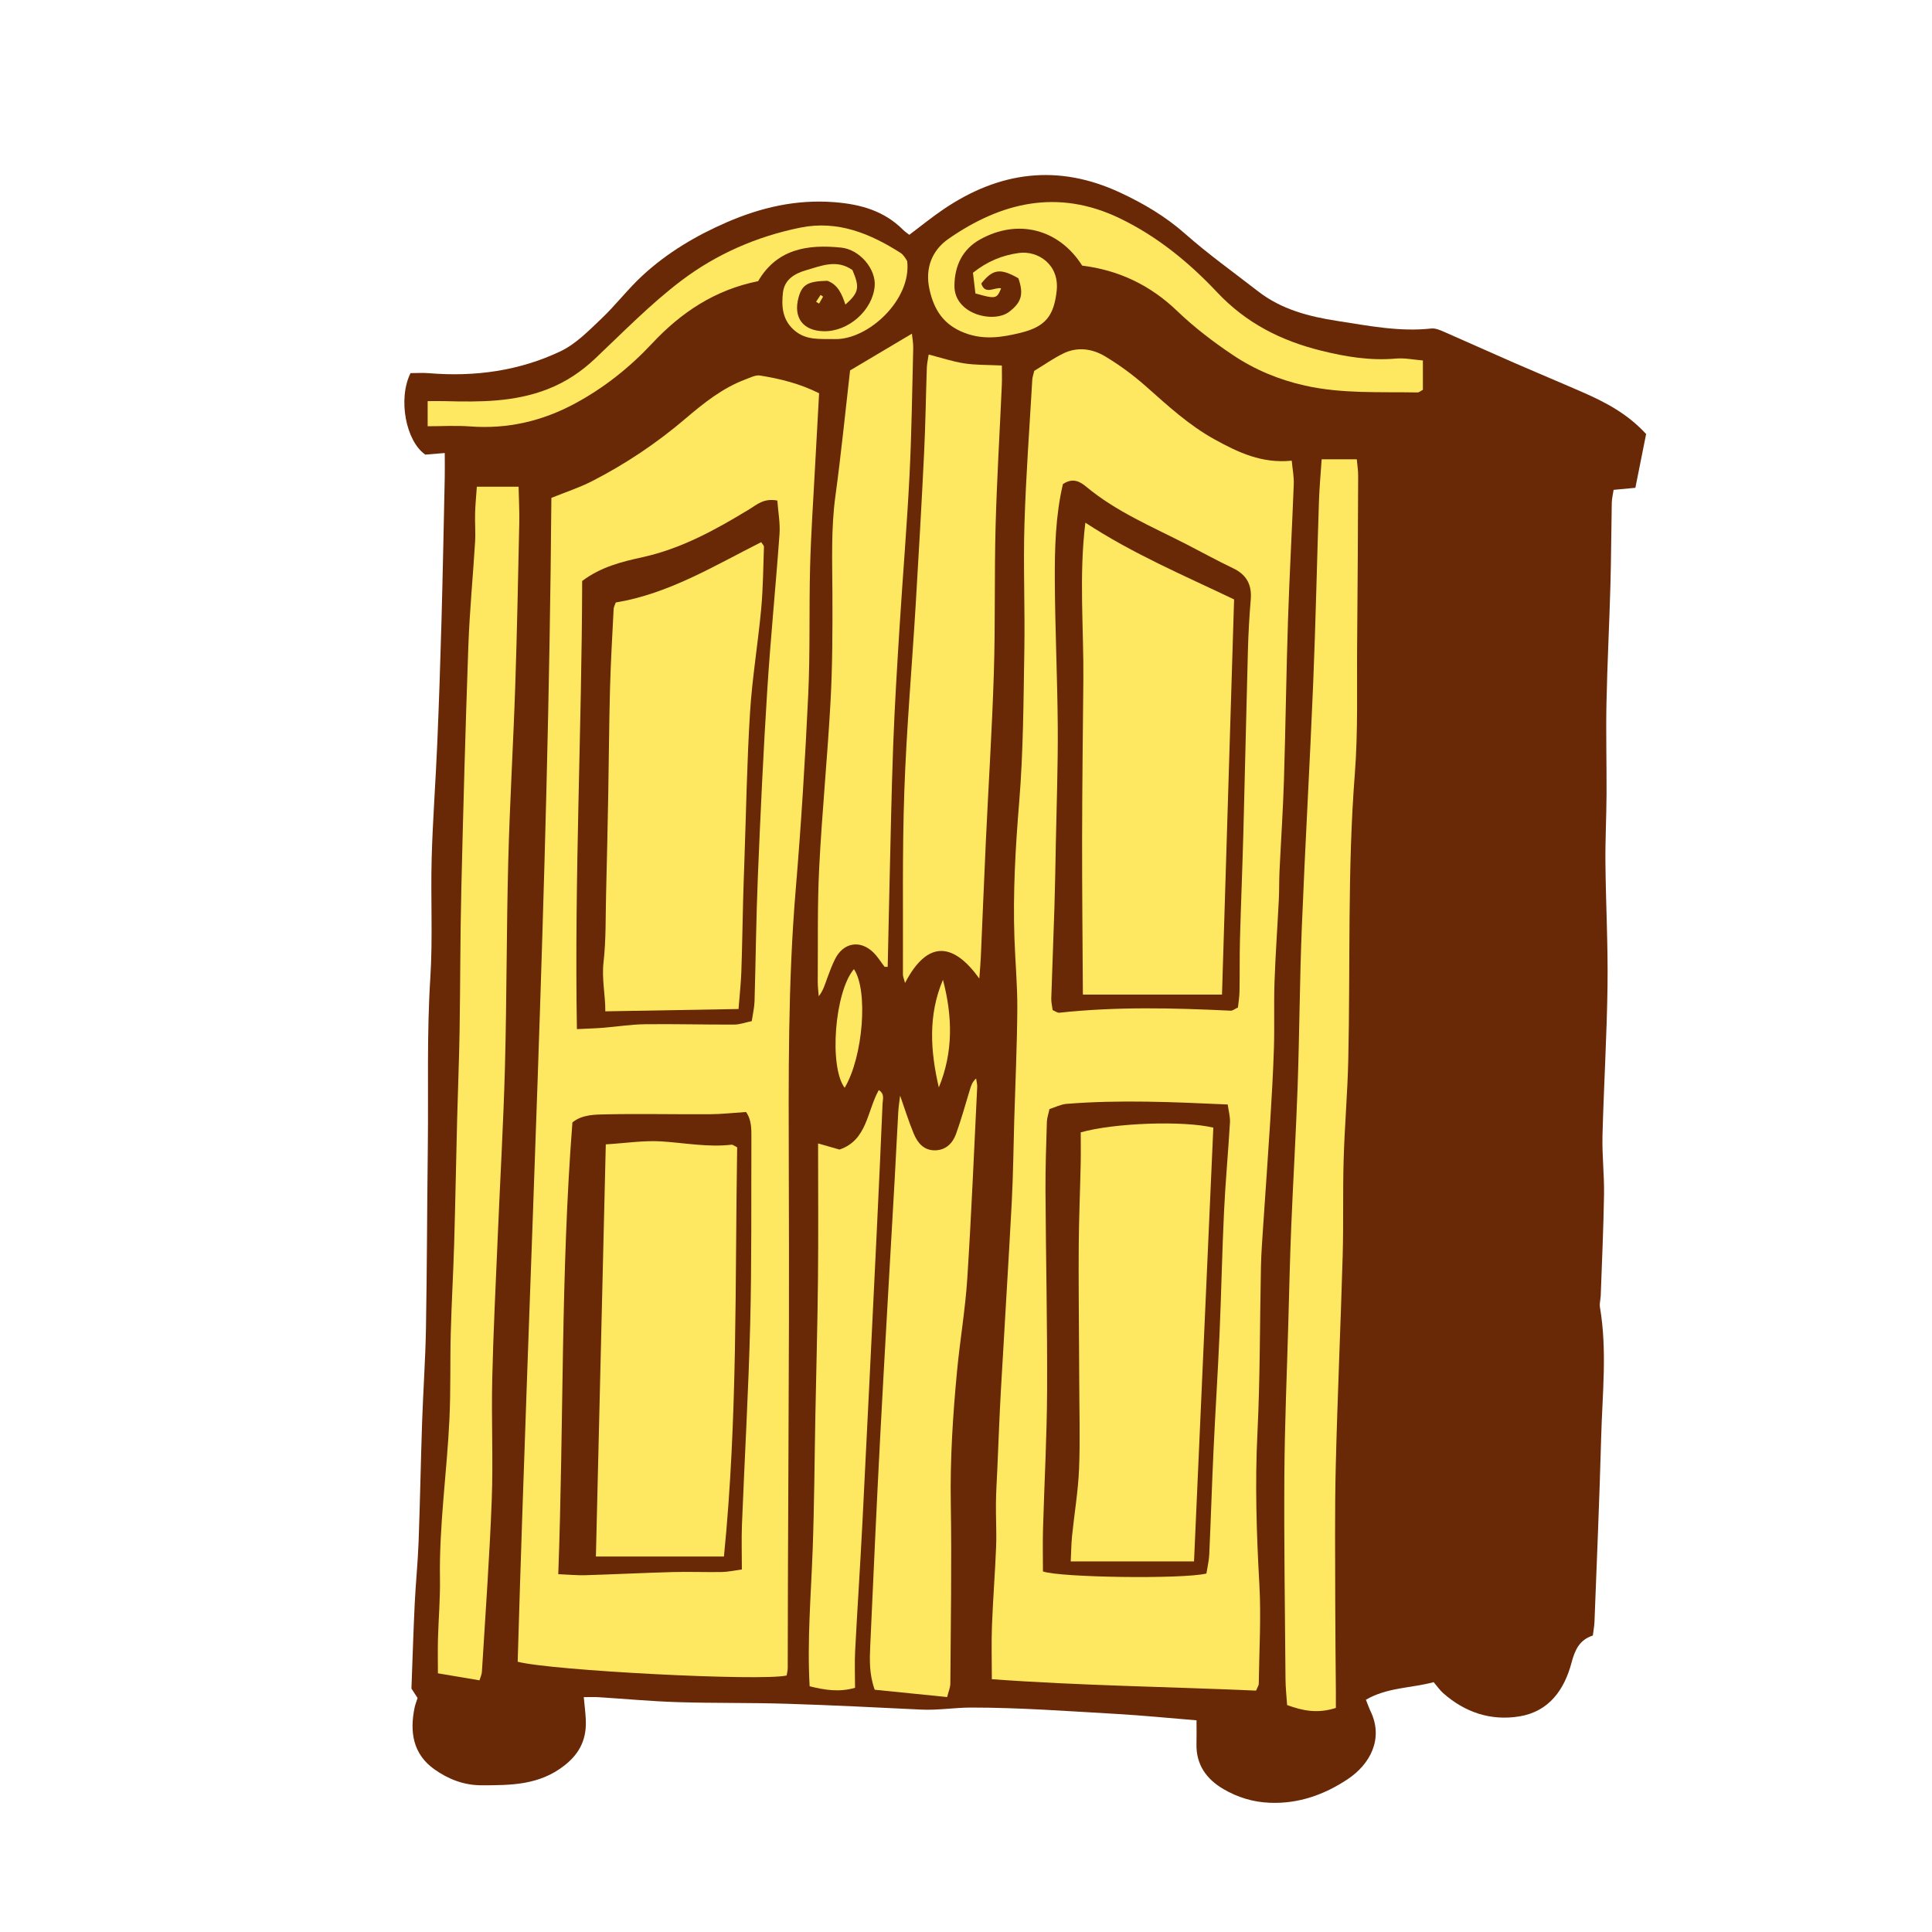 <svg version="1.1" xmlns="http://www.w3.org/2000/svg" xmlns:xlink="http://www.w3.org/1999/xlink" x="0px" y="0px" width="200px"
	 height="200px" viewBox="0 0 200 200" enable-background="new 0 0 200 200" xml:space="preserve">
<g id="svg">
	<path class="stroke" fill="#6a2906"  d="M163.859,40.616c-2.392-1.049-4.804-2.049-7.198-3.094c-2.394-1.044-4.771-2.125-7.165-3.168
		c-0.418-0.182-0.901-0.394-1.328-0.347c-3.289,0.362-6.482-0.282-9.699-0.778c-2.968-0.458-5.813-1.19-8.237-3.074
		c-2.524-1.962-5.139-3.824-7.529-5.938c-2.037-1.802-4.287-3.132-6.727-4.271c-6.465-3.019-12.531-2.194-18.312,1.723
		c-1.193,0.807-2.313,1.723-3.532,2.638c-0.199-0.157-0.441-0.312-0.639-0.51c-1.96-1.962-4.364-2.647-7.091-2.865
		c-3.957-0.314-7.62,0.538-11.189,2.087c-3.167,1.375-6.114,3.129-8.658,5.463c-1.538,1.411-2.815,3.104-4.333,4.541
		c-1.298,1.23-2.62,2.593-4.196,3.341c-4.277,2.032-8.873,2.661-13.601,2.27c-0.673-0.056-1.354-0.008-1.928-0.008
		c-1.33,2.683-0.47,7.065,1.531,8.436c0.545-0.045,1.112-0.091,2.013-0.165c0,0.999,0.015,1.795-0.002,2.59
		c-0.107,4.938-0.201,9.875-0.337,14.812c-0.117,4.237-0.26,8.474-0.439,12.709c-0.167,3.945-0.468,7.887-0.577,11.833
		c-0.113,4.12,0.124,8.256-0.138,12.363c-0.371,5.815-0.192,11.625-0.261,17.437c-0.074,6.275-0.083,12.551-0.191,18.826
		c-0.056,3.255-0.29,6.507-0.4,9.762c-0.14,4.123-0.211,8.249-0.363,12.372c-0.08,2.146-0.3,4.288-0.403,6.434
		c-0.139,2.901-0.226,5.803-0.338,8.765c0.195,0.299,0.41,0.631,0.635,0.977c-0.109,0.347-0.241,0.67-0.31,1.005
		c-0.516,2.505-0.174,4.792,2.041,6.369c1.43,1.018,3.052,1.663,4.882,1.662c3.038-0.002,5.998,0,8.612-2.067
		c1.66-1.312,2.298-2.836,2.186-4.819c-0.041-0.726-0.132-1.448-0.206-2.239c0.604,0,1.06-0.024,1.512,0.004
		c2.727,0.17,5.449,0.428,8.179,0.513c3.771,0.118,7.548,0.051,11.319,0.168c4.646,0.144,9.288,0.38,13.931,0.605
		c1.734,0.083,3.465-0.213,5.159-0.212c4.996,0.001,9.993,0.371,14.986,0.656c2.765,0.158,5.522,0.436,8.346,0.665
		c0,0.925,0.016,1.673-0.004,2.419c-0.057,2.157,1.018,3.66,2.791,4.7c1.47,0.861,3.062,1.347,4.798,1.417
		c2.98,0.119,5.637-0.833,8.051-2.433c2.351-1.557,3.75-4.21,2.377-7.051c-0.147-0.305-0.256-0.629-0.478-1.18
		c2.198-1.29,4.662-1.189,7.013-1.821c0.374,0.437,0.641,0.831,0.985,1.136c2.264,2.001,4.943,2.892,7.9,2.405
		c3.058-0.504,4.644-2.759,5.386-5.551c0.355-1.335,0.825-2.371,2.207-2.816c0.065-0.523,0.155-0.977,0.172-1.434
		c0.243-6.384,0.52-12.767,0.694-19.152c0.122-4.465,0.63-8.939-0.128-13.401c-0.066-0.39,0.066-0.809,0.081-1.216
		c0.124-3.486,0.287-6.972,0.341-10.459c0.032-2.028-0.211-4.062-0.159-6.089c0.133-5.169,0.453-10.334,0.521-15.503
		c0.056-4.237-0.175-8.476-0.217-12.715c-0.024-2.381,0.103-4.763,0.116-7.146c0.016-3.138-0.073-6.277-0.008-9.414
		c0.083-4.065,0.294-8.127,0.409-12.193c0.08-2.847,0.083-5.696,0.14-8.545c0.009-0.445,0.124-0.888,0.189-1.334
		c0.784-0.074,1.455-0.138,2.254-0.213c0.392-1.958,0.763-3.819,1.112-5.567C168.461,42.814,166.203,41.644,163.859,40.616z"/>
	<path fill-rule="evenodd" clip-rule="evenodd" fill="#ffe861" class="fill" d="M107.066,38.392c1.015-0.616,1.97-1.293,3.007-1.801
		c1.471-0.72,3.012-0.494,4.339,0.306c1.481,0.892,2.901,1.933,4.195,3.08c2.266,2.008,4.475,4.052,7.159,5.528
		c2.425,1.334,4.868,2.498,7.953,2.184c0.08,0.867,0.241,1.651,0.211,2.429c-0.179,4.702-0.444,9.4-0.598,14.103
		c-0.18,5.519-0.248,11.042-0.419,16.562c-0.097,3.136-0.311,6.268-0.458,9.402c-0.046,0.983-0.023,1.97-0.072,2.952
		c-0.142,2.844-0.348,5.686-0.446,8.531c-0.079,2.263,0.009,4.531-0.06,6.794c-0.079,2.556-0.229,5.111-0.388,7.664
		c-0.228,3.654-0.495,7.307-0.737,10.96c-0.088,1.334-0.189,2.668-0.218,4.004c-0.122,5.754-0.081,11.516-0.365,17.262
		c-0.26,5.242-0.093,10.452,0.201,15.681c0.192,3.414-0.02,6.852-0.063,10.278c-0.002,0.16-0.123,0.318-0.28,0.7
		c-9.071-0.401-18.217-0.514-27.351-1.181c0-1.977-0.055-3.769,0.013-5.557c0.103-2.729,0.323-5.454,0.43-8.183
		c0.058-1.501-0.038-3.007-0.019-4.511c0.015-1.209,0.095-2.417,0.148-3.625c0.119-2.669,0.213-5.34,0.363-8.008
		c0.365-6.496,0.781-12.989,1.125-19.486c0.15-2.843,0.176-5.693,0.259-8.54c0.112-3.831,0.292-7.66,0.317-11.491
		c0.016-2.438-0.214-4.876-0.298-7.316c-0.162-4.71,0.107-9.395,0.494-14.097c0.429-5.208,0.442-10.452,0.531-15.684
		c0.074-4.359-0.119-8.726,0.013-13.083c0.15-4.995,0.526-9.982,0.812-14.973C106.878,39.049,106.964,38.826,107.066,38.392z
		 M110.031,50.115c-0.767,3.282-0.855,6.652-0.837,10.01c0.028,5.06,0.271,10.117,0.305,15.176c0.026,4.009-0.123,8.018-0.2,12.027
		c-0.042,2.21-0.078,4.421-0.146,6.63c-0.098,3.138-0.229,6.273-0.326,9.41c-0.012,0.392,0.092,0.787,0.145,1.199
		c0.266,0.111,0.485,0.293,0.682,0.271c5.909-0.642,11.825-0.498,17.745-0.212c0.203,0.01,0.414-0.176,0.752-0.33
		c0.055-0.533,0.153-1.096,0.163-1.66c0.032-1.8,0-3.601,0.048-5.4c0.101-3.714,0.254-7.427,0.354-11.141
		c0.167-6.276,0.298-12.554,0.469-18.829c0.047-1.739,0.149-3.479,0.292-5.212c0.124-1.515-0.421-2.557-1.818-3.223
		c-1.626-0.775-3.205-1.648-4.808-2.472c-3.56-1.829-7.278-3.372-10.403-5.973C111.859,49.898,111.087,49.396,110.031,50.115z
		 M124.887,162.891c0.102-0.659,0.266-1.319,0.296-1.985c0.164-3.596,0.273-7.194,0.442-10.79c0.187-3.999,0.446-7.995,0.621-11.994
		c0.184-4.236,0.264-8.476,0.466-12.711c0.146-3.069,0.434-6.133,0.613-9.202c0.035-0.604-0.146-1.222-0.231-1.873
		c-5.672-0.257-11.177-0.505-16.685-0.064c-0.604,0.049-1.188,0.356-1.768,0.539c-0.113,0.538-0.257,0.928-0.269,1.322
		c-0.068,2.379-0.158,4.76-0.144,7.139c0.04,6.911,0.198,13.821,0.167,20.731c-0.021,4.762-0.289,9.521-0.422,14.282
		c-0.042,1.486-0.007,2.975-0.007,4.39C109.702,163.307,122.451,163.488,124.887,162.891z"/>
	<path fill-rule="evenodd" clip-rule="evenodd" fill="#ffe861" class="fill" d="M81.435,173.446c-2.659,0.616-24.411-0.512-27.845-1.424
		c1.168-40.164,3.18-80.308,3.489-120.482c1.502-0.607,2.89-1.055,4.171-1.71c3.478-1.777,6.704-3.936,9.686-6.475
		c1.899-1.617,3.855-3.194,6.242-4.082c0.487-0.181,1.031-0.474,1.498-0.398c2.053,0.328,4.073,0.817,6.117,1.835
		c-0.143,2.58-0.289,5.124-0.422,7.667c-0.181,3.42-0.417,6.84-0.509,10.263c-0.117,4.42,0.015,8.85-0.194,13.263
		c-0.318,6.73-0.731,13.459-1.295,20.173c-0.814,9.694-0.739,19.401-0.717,29.111c0.013,5.178,0.029,10.356,0.015,15.534
		c-0.023,8.838-0.072,17.675-0.105,26.513c-0.012,3.138-0.008,6.276-0.02,9.415C81.544,172.926,81.47,173.202,81.435,173.446z
		 M59.257,116.192c-1.221,15.636-0.887,31.089-1.465,46.767c1.113,0.046,1.961,0.132,2.807,0.106
		c3.02-0.091,6.039-0.244,9.059-0.326c1.686-0.045,3.375,0.025,5.061-0.003c0.616-0.01,1.229-0.152,2.08-0.266
		c0-1.646-0.051-3.151,0.009-4.652c0.275-6.912,0.676-13.82,0.852-20.734c0.162-6.395,0.098-12.796,0.124-19.195
		c0.004-0.978,0.028-1.971-0.555-2.775c-1.298,0.084-2.514,0.224-3.73,0.231c-3.544,0.022-7.091-0.061-10.634,0.009
		C61.621,115.379,60.288,115.355,59.257,116.192z M80.47,51.817c-1.407-0.264-2.097,0.411-2.88,0.888
		c-3.483,2.119-7.034,4.086-11.074,4.974c-2.159,0.474-4.304,1.003-6.25,2.463c-0.037,15.313-0.812,30.716-0.545,46.392
		c1.006-0.049,1.852-0.071,2.693-0.137c1.447-0.115,2.89-0.351,4.337-0.368c3.08-0.039,6.161,0.049,9.242,0.036
		c0.598-0.002,1.194-0.228,1.83-0.358c0.115-0.795,0.268-1.421,0.287-2.05c0.127-4.355,0.168-8.713,0.35-13.066
		c0.266-6.384,0.562-12.769,0.967-19.146c0.341-5.392,0.883-10.771,1.269-16.162C80.776,54.16,80.556,53.015,80.47,51.817z"/>
	<path fill-rule="evenodd" clip-rule="evenodd" fill="#ffe861" class="fill" d="M138.289,176.804c-1.875,0.6-3.376,0.311-5.047-0.295
		c-0.057-0.875-0.16-1.786-0.167-2.698c-0.057-7.033-0.161-14.067-0.118-21.101c0.032-5.229,0.26-10.457,0.407-15.686
		c0.094-3.369,0.168-6.739,0.307-10.106c0.197-4.818,0.493-9.632,0.659-14.45c0.19-5.514,0.214-11.034,0.437-16.546
		c0.337-8.361,0.823-16.718,1.169-25.079c0.262-6.332,0.394-12.67,0.604-19.005c0.046-1.382,0.177-2.763,0.279-4.293
		c1.226,0,2.354,0,3.636,0c0.05,0.584,0.144,1.151,0.141,1.717c-0.025,5.815-0.051,11.631-0.106,17.445
		c-0.042,4.479,0.106,8.975-0.241,13.43c-0.77,9.876-0.452,19.764-0.678,29.646c-0.079,3.428-0.379,6.851-0.478,10.279
		c-0.096,3.313-0.003,6.632-0.1,9.945c-0.209,7.263-0.539,14.524-0.716,21.789c-0.114,4.707-0.056,9.419-0.053,14.128
		c0.001,3.025,0.043,6.05,0.065,9.075C138.293,175.572,138.289,176.145,138.289,176.804z"/>
	<path fill-rule="evenodd" clip-rule="evenodd" fill="#ffe861" class="fill" d="M49.363,50.385c1.488,0,2.799,0,4.321,0
		c0.028,1.334,0.096,2.535,0.071,3.735c-0.122,5.637-0.229,11.276-0.418,16.912c-0.203,6.04-0.566,12.075-0.723,18.116
		c-0.184,7.084-0.153,14.174-0.341,21.258c-0.156,5.864-0.5,11.724-0.746,17.586c-0.208,4.928-0.459,9.855-0.572,14.786
		c-0.096,4.177,0.107,8.363-0.052,12.537c-0.225,5.921-0.659,11.833-1.016,17.749c-0.016,0.273-0.149,0.539-0.25,0.882
		c-1.42-0.239-2.781-0.467-4.304-0.723c0-1.181-0.026-2.374,0.006-3.564c0.056-2.086,0.239-4.172,0.206-6.254
		c-0.089-5.538,0.725-11.017,0.982-16.53c0.139-2.96,0.057-5.93,0.136-8.894c0.081-3.08,0.262-6.157,0.352-9.237
		c0.126-4.298,0.2-8.597,0.309-12.896c0.076-3.019,0.203-6.036,0.252-9.055c0.08-4.88,0.062-9.763,0.178-14.642
		c0.2-8.427,0.43-16.854,0.73-25.279c0.129-3.6,0.48-7.192,0.698-10.789c0.06-0.984-0.029-1.977,0-2.964
		C49.208,52.206,49.3,51.294,49.363,50.385z"/>
	<path fill-rule="evenodd" clip-rule="evenodd" fill="#ffe861" class="fill" d="M101.378,101.298c-2.533-3.529-5.247-4.236-7.689,0.457
		c-0.104-0.407-0.218-0.642-0.218-0.877c0.028-6.333-0.077-12.671,0.145-18.998c0.226-6.438,0.79-12.864,1.178-19.297
		c0.314-5.214,0.612-10.43,0.867-15.647c0.146-2.959,0.183-5.923,0.285-8.884c0.016-0.45,0.125-0.897,0.191-1.352
		c1.283,0.329,2.467,0.73,3.685,0.917c1.191,0.183,2.416,0.148,3.89,0.221c0,0.679,0.025,1.354-0.004,2.025
		c-0.215,4.877-0.515,9.752-0.645,14.631c-0.135,5.053-0.021,10.114-0.18,15.166c-0.183,5.807-0.555,11.606-0.827,17.409
		c-0.188,4.005-0.344,8.011-0.522,12.016C101.501,99.823,101.431,100.561,101.378,101.298z"/>
	<path fill-rule="evenodd" clip-rule="evenodd" fill="#ffe861" class="fill" d="M93.18,113.422c0.479,1.355,0.883,2.671,1.41,3.935
		c0.392,0.94,1.031,1.735,2.19,1.725c1.14-0.01,1.843-0.738,2.196-1.713c0.548-1.519,0.972-3.082,1.446-4.627
		c0.112-0.365,0.222-0.732,0.623-1.099c0.04,0.293,0.129,0.588,0.114,0.878c-0.326,6.616-0.601,13.236-1.027,19.846
		c-0.206,3.186-0.753,6.348-1.056,9.529c-0.435,4.565-0.727,9.132-0.651,13.731c0.103,6.214-0.006,12.431-0.046,18.646
		c-0.003,0.427-0.197,0.853-0.333,1.405c-2.602-0.263-5.057-0.51-7.497-0.757c-0.582-1.61-0.527-3.12-0.459-4.617
		c0.332-7.313,0.66-14.629,1.047-21.94c0.463-8.756,0.986-17.509,1.479-26.263c0.13-2.322,0.237-4.645,0.371-6.967
		C93.019,114.567,93.112,114.005,93.18,113.422z"/>
	<path fill-rule="evenodd" clip-rule="evenodd" fill="#ffe861" class="fill" d="M91.57,100.083c-0.381-0.496-0.71-1.045-1.152-1.479
		c-1.383-1.354-3.138-1.033-3.991,0.715c-0.305,0.626-0.556,1.28-0.793,1.936c-0.228,0.63-0.405,1.277-0.878,1.876
		c-0.036-0.496-0.107-0.992-0.103-1.487c0.032-3.954-0.048-7.915,0.152-11.861c0.292-5.744,0.864-11.474,1.175-17.217
		c0.201-3.706,0.207-7.426,0.192-11.14c-0.014-3.371-0.149-6.73,0.312-10.095c0.59-4.314,1.018-8.65,1.516-12.985
		c2.101-1.248,4.162-2.474,6.402-3.805c0.05,0.518,0.147,1.002,0.135,1.485c-0.111,4.415-0.163,8.834-0.387,13.244
		c-0.265,5.223-0.703,10.437-1.028,15.656c-0.253,4.06-0.506,8.121-0.657,12.185c-0.188,5.053-0.274,10.109-0.398,15.164
		c-0.064,2.604-0.116,5.209-0.173,7.814C91.787,100.086,91.679,100.084,91.57,100.083z"/>
	<path fill-rule="evenodd" clip-rule="evenodd" fill="#ffe861" class="fill" d="M84.688,118.368c0.817,0.234,1.475,0.422,2.217,0.634
		c2.868-0.971,2.837-3.949,4.065-6.156c0.634,0.394,0.41,0.957,0.392,1.407c-0.183,4.36-0.382,8.719-0.593,13.078
		c-0.491,10.108-0.98,20.216-1.493,30.323c-0.224,4.415-0.522,8.826-0.752,13.241c-0.065,1.263-0.01,2.533-0.01,3.826
		c-1.65,0.47-3.113,0.235-4.7-0.158c-0.267-4.717,0.139-9.403,0.312-14.096c0.171-4.649,0.192-9.305,0.282-13.957
		c0.091-4.709,0.222-9.418,0.27-14.127C84.726,127.744,84.688,123.104,84.688,118.368z"/>
	<path fill-rule="evenodd" clip-rule="evenodd" fill="#ffe861" class="fill" d="M147.297,37.314c0,1.132,0,2.1,0,3.039
		c-0.246,0.127-0.398,0.276-0.549,0.273c-3.888-0.073-7.788,0.153-11.637-0.705c-2.707-0.603-5.229-1.652-7.5-3.179
		c-2.021-1.357-3.988-2.855-5.741-4.54c-2.799-2.691-6.055-4.236-9.842-4.705c-2.399-3.79-6.663-4.905-10.598-2.695
		c-1.812,1.017-2.616,2.737-2.627,4.787c-0.015,2.948,4.061,3.919,5.669,2.687c1.247-0.956,1.535-1.799,0.95-3.469
		c-1.87-1.07-2.647-0.962-3.842,0.544c0.401,1.224,1.361,0.354,2.055,0.495c-0.445,1.095-0.563,1.123-2.66,0.53
		c-0.079-0.663-0.17-1.425-0.255-2.14c1.502-1.194,3.039-1.807,4.737-2.046c1.96-0.276,4.226,1.172,3.93,3.908
		c-0.284,2.618-1.174,3.722-3.731,4.352c-1.936,0.477-3.828,0.771-5.817,0.005c-2.15-0.828-3.151-2.359-3.621-4.507
		c-0.486-2.222,0.292-4.058,1.964-5.22c5.482-3.809,11.34-5.203,17.722-2.135c3.895,1.873,7.191,4.58,10.09,7.662
		c3.014,3.204,6.614,5.012,10.76,6.044c2.553,0.636,5.107,1.054,7.756,0.82C145.409,37.04,146.33,37.238,147.297,37.314z"/>
	<path fill-rule="evenodd" clip-rule="evenodd" fill="#ffe861" class="fill" d="M93.911,27.021c0.474,4.005-4.029,8.16-7.482,8.081
		c-1.529-0.034-3.004,0.177-4.266-0.967c-1.184-1.072-1.272-2.455-1.111-3.853c0.153-1.319,1.184-1.959,2.352-2.296
		c1.6-0.461,3.224-1.182,4.842-0.027c0.765,1.803,0.675,2.321-0.731,3.573c-0.351-1.063-0.766-2.069-1.867-2.465
		c-2.027,0.044-2.623,0.395-2.987,1.743c-0.56,2.073,0.465,3.436,2.614,3.479c2.556,0.051,5.065-2.175,5.272-4.675
		c0.145-1.762-1.543-3.782-3.462-3.982c-3.476-0.362-6.653,0.129-8.606,3.474c-4.453,0.893-7.963,3.224-10.984,6.457
		c-2.311,2.474-4.943,4.569-7.945,6.192c-3.418,1.847-7.021,2.681-10.905,2.387c-1.427-0.108-2.868-0.017-4.374-0.017
		c0-0.983,0-1.705,0-2.601c0.673,0,1.23-0.012,1.787,0.002c3.611,0.093,7.191,0.109,10.655-1.249
		c1.887-0.74,3.468-1.807,4.928-3.187c2.91-2.75,5.727-5.647,8.908-8.052c3.627-2.741,7.814-4.57,12.318-5.478
		c3.852-0.775,7.204,0.609,10.371,2.628c0.143,0.092,0.258,0.233,0.367,0.367C93.712,26.69,93.796,26.845,93.911,27.021z"/>
	<path fill-rule="evenodd" clip-rule="evenodd" fill="#ffe861" class="fill" d="M88.396,100.326c1.496,2.174,0.958,9.071-0.957,12.283
		C85.801,110.416,86.405,102.673,88.396,100.326z"/>
	<path fill-rule="evenodd" clip-rule="evenodd" fill="#ffe861" class="fill" d="M97.613,101.429c0.992,3.757,1.086,7.482-0.427,11.14
		C96.317,108.823,96.059,105.1,97.613,101.429z"/>
	<path fill-rule="evenodd" clip-rule="evenodd" fill="#ffe861" class="fill" d="M84.479,31.239c0.155-0.235,0.311-0.47,0.466-0.705
		c0.087,0.058,0.174,0.114,0.261,0.172c-0.138,0.24-0.275,0.481-0.414,0.722C84.688,31.365,84.583,31.302,84.479,31.239z"/>
	<path fill-rule="evenodd" clip-rule="evenodd" fill="#ffe861" class="fill" d="M126.501,102.962c-4.84,0-9.513,0-14.401,0
		c-0.029-5.431-0.088-10.808-0.08-16.185c0.008-5.458,0.078-10.917,0.128-16.376c0.049-5.369-0.469-10.75,0.208-16.293
		c4.959,3.247,10.195,5.456,15.396,7.945C127.337,75.585,126.923,89.142,126.501,102.962z"/>
	<path fill-rule="evenodd" clip-rule="evenodd" fill="#ffe861" class="fill" d="M111.876,117.222c3.5-0.989,10.636-1.23,13.727-0.488
		c-0.664,14.909-1.329,29.85-1.998,44.901c-4.332,0-8.432,0-12.763,0c0.047-0.948,0.053-1.796,0.138-2.636
		c0.234-2.308,0.627-4.607,0.723-6.92c0.125-3.015,0.026-6.04,0.02-9.061c-0.002-1.104-0.014-2.209-0.019-3.313
		c-0.015-3.595-0.061-7.19-0.033-10.784c0.021-2.785,0.141-5.568,0.2-8.353C111.896,119.426,111.876,118.284,111.876,117.222z"/>
	<path fill-rule="evenodd" clip-rule="evenodd" fill="#ffe861" class="fill" d="M62.712,118.465c2.091-0.127,3.941-0.424,5.766-0.307
		c2.423,0.156,4.826,0.626,7.272,0.339c0.095-0.011,0.203,0.094,0.562,0.273c-0.233,13.961,0.063,28.056-1.37,42.362
		c-4.333,0-8.71,0-13.254,0C62.024,147.126,62.364,132.946,62.712,118.465z"/>
	<path fill-rule="evenodd" clip-rule="evenodd" fill="#ffe861" class="fill" d="M63.743,62.371c5.506-0.912,10.176-3.794,15.057-6.247
		c0.126,0.206,0.289,0.347,0.284,0.481c-0.077,2.149-0.089,4.306-0.288,6.445c-0.333,3.581-0.931,7.142-1.155,10.728
		c-0.318,5.102-0.4,10.218-0.581,15.329c-0.049,1.393-0.098,2.786-0.135,4.18c-0.063,2.441-0.096,4.884-0.183,7.324
		c-0.043,1.215-0.18,2.426-0.289,3.841c-4.608,0.08-9.106,0.158-13.791,0.24c0.014-1.68-0.384-3.329-0.183-5.089
		c0.262-2.296,0.204-4.63,0.261-6.949c0.086-3.486,0.163-6.973,0.227-10.46c0.067-3.656,0.085-7.314,0.184-10.969
		c0.073-2.729,0.235-5.454,0.373-8.181C63.535,62.825,63.662,62.613,63.743,62.371z"/>
</g>
<g id="Layer_2" display="none">
</g>
</svg>
